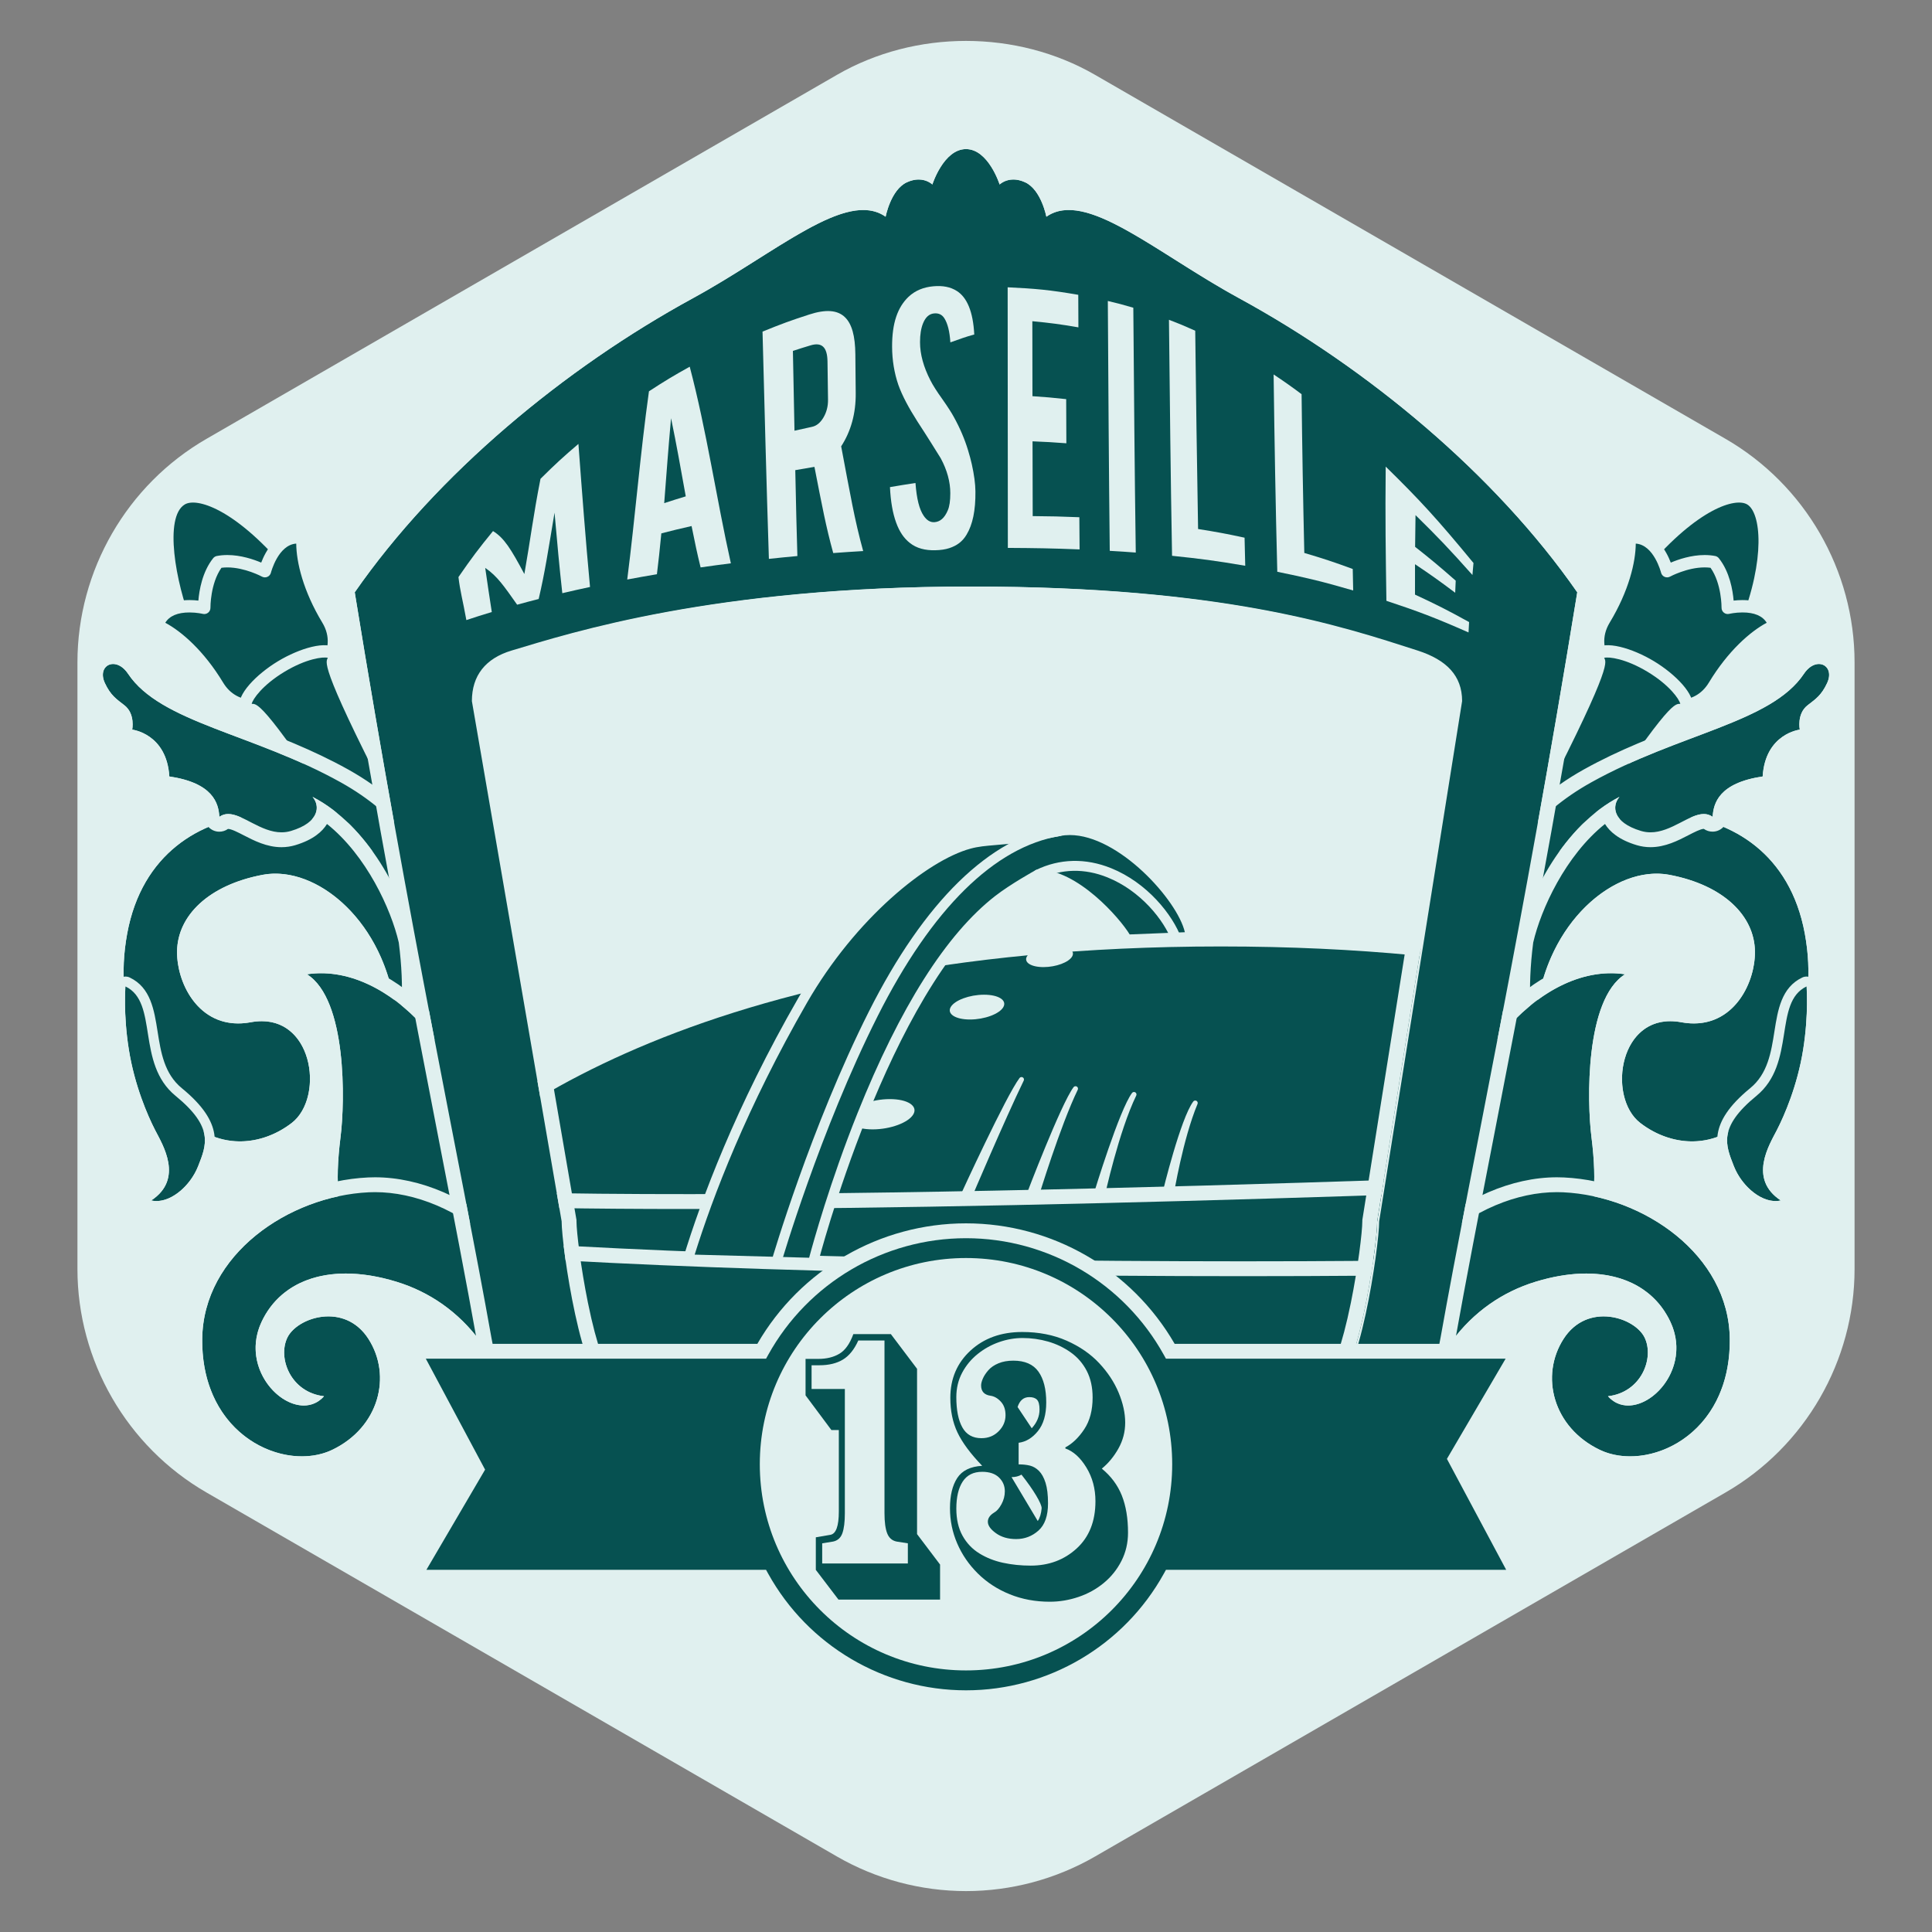 <?xml version="1.0" encoding="utf-8"?>
<!-- Generator: Adobe Illustrator 16.0.0, SVG Export Plug-In . SVG Version: 6.00 Build 0)  -->
<!DOCTYPE svg PUBLIC "-//W3C//DTD SVG 1.1//EN" "http://www.w3.org/Graphics/SVG/1.1/DTD/svg11.dtd">
<svg version="1.1" id="Calque_1" xmlns="http://www.w3.org/2000/svg" xmlns:xlink="http://www.w3.org/1999/xlink" x="0px" y="0px"
	 width="390px" height="390px" viewBox="0 0 390 390" enable-background="new 0 0 390 390" xml:space="preserve">
<rect x="0" y="0" width="390" height="390" fill="#808080" stroke="none"/>
<g>
	<g>
		<g>
			<path fill="#E0F0EF" d="M195.002,381.741c-9.133,0-18.141-2.414-26.05-6.979L41.682,301.281
				c-16.067-9.276-26.049-26.565-26.049-45.117V133.707c0-18.552,9.981-35.841,26.049-45.12l127.271-73.478
				c15.814-9.131,36.278-9.134,52.099,0l127.268,73.478c16.067,9.277,26.049,26.565,26.049,45.12v122.457
				c0,18.555-9.981,35.841-26.049,45.117l-127.268,73.481C213.142,379.327,204.132,381.741,195.002,381.741z"/>
		</g>
		<g>
			<g>
				<g>
					<g>
						<g>
							<g>
								<path fill="#065151" d="M352.459,126.26c2.808-7.062,6.432-22.149,0.892-25.497c-5.541-3.349-16.746,7.157-21.692,12.926"/>
								<path fill="#E0F0EF" d="M352.459,127.51c-0.154,0-0.311-0.028-0.462-0.089c-0.642-0.255-0.955-0.981-0.699-1.623
									c5.19-13.055,4.151-22.306,1.406-23.965c-2.352-1.421-9.889,0.762-20.097,12.669c-0.447,0.523-1.238,0.586-1.763,0.136
									c-0.524-0.45-0.585-1.239-0.136-1.763c0.629-0.733,15.487-17.899,23.288-13.182c6.825,4.125,1.891,21.328-0.377,27.029
									C353.426,127.211,352.956,127.51,352.459,127.51z"/>
							</g>
							<g>
								<path fill="#065151" d="M329.957,139.998c5.249,3.172,12.55,4.267,16.074-1.565c3.995-6.61,8.857-10.704,12.231-12.115
									c-1.696-5.537-9.493-3.614-9.493-3.614s0.096-5.648-2.775-9.242c-4.516-0.872-9.472,1.84-9.472,1.84
									s-1.923-7.797-7.614-6.725c0.319,3.644-1.044,9.853-5.039,16.462C320.345,130.871,324.708,136.825,329.957,139.998z"/>
								<path fill="#E0F0EF" d="M338.41,143.844C338.41,143.844,338.41,143.844,338.41,143.844c-2.905,0-6.137-0.986-9.1-2.776
									c-5.853-3.537-10.386-10.264-6.512-16.675c4.023-6.655,5.135-12.621,4.864-15.707c-0.057-0.64,0.382-1.219,1.014-1.337
									c0.433-0.082,0.864-0.123,1.284-0.123c4.288,0,6.446,4.092,7.31,6.343c1.51-0.64,4.102-1.529,6.837-1.529
									c0.737,0,1.452,0.065,2.124,0.195c0.291,0.056,0.554,0.215,0.739,0.447c2.201,2.754,2.815,6.503,2.985,8.556
									c0.511-0.061,1.123-0.107,1.786-0.107c4.023,0,6.764,1.712,7.716,4.821c0.188,0.614-0.12,1.271-0.713,1.52
									c-2.857,1.194-7.621,4.952-11.645,11.608C345.218,142.196,342.212,143.844,338.41,143.844z M330.201,109.733
									c-0.025,3.753-1.398,9.56-5.263,15.953c-3.431,5.677,1.947,10.995,5.665,13.242c2.541,1.535,5.386,2.416,7.807,2.416
									c2.92,0,5.124-1.197,6.551-3.558c3.863-6.391,8.363-10.306,11.674-12.074c-0.85-1.383-2.489-2.082-4.893-2.082
									c-1.477,0-2.663,0.284-2.676,0.287c-0.375,0.092-0.774,0.003-1.075-0.238c-0.303-0.241-0.478-0.609-0.472-0.995
									c0.001-0.051,0.042-4.865-2.222-8.069c-0.382-0.05-0.78-0.076-1.19-0.076c-3.525,0-6.952,1.841-6.986,1.859
									c-0.338,0.185-0.746,0.203-1.103,0.046c-0.354-0.156-0.617-0.468-0.71-0.844
									C335.295,115.545,333.856,109.969,330.201,109.733z"/>
							</g>
						</g>
						<g>
							<path fill="#065151" d="M296.853,205.934c3.775-6.246,38.966-62.61,42.239-62.6c3.272,0.01,0.4-5.005-5.845-8.78
								c-6.246-3.774-12.021-3.985-10.49-1.092s-30.137,61.387-33.911,67.633"/>
							<path fill="#E0F0EF" d="M296.852,207.184c-0.221,0-0.443-0.058-0.646-0.181c-0.591-0.356-0.78-1.125-0.423-1.716
								c2.124-3.516,11.901-19.195,21.329-33.682c19.212-29.517,20.867-29.537,21.983-29.521c0.032-0.001,0.065-0.001,0.094-0.002
								c-0.213-0.959-2.177-3.791-6.589-6.458c-4.412-2.666-7.834-3.089-8.78-2.831c0.012,0.025,0.025,0.054,0.041,0.084
								c0.485,0.917,1.297,2.451-14.961,33.721c-7.925,15.24-16.979,31.825-18.985,35.144c-0.356,0.591-1.126,0.779-1.716,0.423
								c-0.591-0.357-0.78-1.125-0.423-1.716c5.083-8.411,33.469-61.561,33.782-66.59c-0.738-1.583,0.092-2.551,0.374-2.816
								c2.006-1.896,7.66-0.157,11.961,2.442s8.469,6.796,7.724,9.454c-0.104,0.372-0.572,1.551-2.305,1.64
								c-4.095,2.658-33.817,49.475-41.391,62.002C297.688,206.969,297.274,207.184,296.852,207.184z"/>
						</g>
					</g>
					<g>
						<g>
							<g>
								<path fill="#065151" d="M37.541,126.26c-2.808-7.062-6.432-22.149-0.892-25.497c5.541-3.349,16.746,7.157,21.692,12.926"/>
								<path fill="#E0F0EF" d="M37.542,127.51c-0.497,0-0.968-0.298-1.162-0.788c-2.268-5.701-7.203-22.904-0.377-27.029
									c7.807-4.717,22.659,12.449,23.288,13.182c0.449,0.524,0.389,1.313-0.136,1.763c-0.522,0.449-1.313,0.389-1.762-0.136
									c-10.21-11.908-17.744-14.091-20.098-12.669c-4.217,2.548-1.845,15.788,1.407,23.965c0.255,0.642-0.059,1.368-0.7,1.623
									C37.852,127.481,37.695,127.51,37.542,127.51z"/>
							</g>
							<g>
								<path fill="#065151" d="M60.043,139.998c-5.249,3.172-12.55,4.267-16.074-1.565c-3.994-6.61-8.857-10.704-12.231-12.115
									c1.696-5.537,9.493-3.614,9.493-3.614s-0.096-5.648,2.775-9.242c4.517-0.872,9.472,1.84,9.472,1.84s1.923-7.797,7.614-6.725
									c-0.319,3.644,1.044,9.853,5.039,16.462C69.655,130.871,65.292,136.825,60.043,139.998z"/>
								<path fill="#E0F0EF" d="M51.591,143.844c-3.803,0-6.808-1.647-8.691-4.765c-4.022-6.656-8.787-10.413-11.645-11.608
									c-0.593-0.248-0.901-0.905-0.713-1.52c0.952-3.109,3.692-4.821,7.716-4.821c0.663,0,1.275,0.047,1.786,0.107
									c0.17-2.053,0.784-5.802,2.985-8.556c0.186-0.232,0.448-0.391,0.74-0.447c0.671-0.13,1.386-0.195,2.124-0.195
									c2.734,0,5.326,0.89,6.836,1.529c0.863-2.251,3.021-6.343,7.311-6.343c0.419,0,0.851,0.042,1.283,0.123
									c0.632,0.119,1.07,0.698,1.014,1.337c-0.271,3.085,0.841,9.05,4.863,15.707c3.875,6.412-0.658,13.138-6.511,16.675
									C57.728,142.857,54.495,143.844,51.591,143.844z M33.365,125.712c3.311,1.768,7.812,5.683,11.674,12.074
									c1.427,2.361,3.631,3.558,6.552,3.558c2.42,0,5.265-0.881,7.806-2.416c3.719-2.247,9.096-7.565,5.664-13.243
									c-3.863-6.393-5.237-12.2-5.262-15.952c-3.654,0.237-5.094,5.812-5.108,5.87c-0.094,0.375-0.356,0.687-0.711,0.842
									c-0.354,0.155-0.761,0.139-1.101-0.046c-0.034-0.019-3.46-1.859-6.985-1.859c-0.411,0-0.81,0.025-1.191,0.076
									c-2.265,3.204-2.223,8.018-2.222,8.068c0.006,0.387-0.169,0.756-0.472,0.998c-0.304,0.241-0.702,0.329-1.077,0.236
									c-0.01-0.002-1.197-0.287-2.674-0.287C35.854,123.63,34.214,124.329,33.365,125.712z"/>
							</g>
						</g>
						<g>
							<path fill="#065151" d="M93.147,205.934c-3.774-6.246-38.966-62.61-42.238-62.6c-3.273,0.01-0.401-5.005,5.844-8.78
								c6.246-3.774,12.021-3.985,10.49-1.092s30.137,61.387,33.911,67.633"/>
							<path fill="#E0F0EF" d="M93.148,207.184c-0.423,0-0.836-0.215-1.071-0.604c-7.569-12.525-37.286-59.339-41.39-62.002
								c-1.732-0.089-2.2-1.268-2.305-1.64c-0.745-2.658,3.423-6.855,7.724-9.454c4.301-2.599,9.954-4.339,11.962-2.442
								c0.281,0.266,1.111,1.233,0.374,2.816c0.313,5.029,28.698,58.179,33.781,66.59c0.357,0.591,0.168,1.358-0.423,1.716
								c-0.591,0.356-1.359,0.168-1.717-0.423c-2.005-3.318-11.06-19.903-18.984-35.144c-16.258-31.27-15.446-32.804-14.961-33.721
								c0.017-0.03,0.03-0.059,0.042-0.084c-0.949-0.257-4.369,0.164-8.781,2.831s-6.376,5.499-6.589,6.458
								c0.028,0.001,0.07,0.002,0.095,0.002c1.083-0.021,2.761-0.01,21.982,29.521c9.442,14.507,19.21,30.175,21.329,33.682
								c0.357,0.591,0.168,1.359-0.423,1.716C93.592,207.126,93.368,207.184,93.148,207.184z"/>
						</g>
					</g>
				</g>
				<g>
					<g>
						<path fill="#065151" d="M51.735,164.548c11.199-1.001,18.186,2.844,23.032,7.056l7.666,4.483l8.519,29.182l-6.021,35.406
							c0,0-3.205-19.107-5.035-36.056c-1.998-18.504-15.977-30.088-26.885-28.024c-10.908,2.064-17.196,8.257-17.269,15.486
							c-0.066,6.712,4.769,16.144,14.87,14.273c12.551-2.324,15.074,15.08,8.29,20.322c-6.784,5.243-16.52,5.492-22.946-2.727
							s-13.267-19.227-10.286-35.472C28.65,172.233,40.464,165.556,51.735,164.548z"/>
						<path fill="#E0F0EF" d="M55.241,164.388c9.188,0,15.207,3.462,19.526,7.216l7.666,4.483l8.519,29.182l-6.021,35.406
							c0,0-3.205-19.107-5.035-36.056c-1.844-17.077-13.893-28.26-24.313-28.261c-0.871,0-1.729,0.078-2.571,0.237
							c-10.908,2.064-17.196,8.257-17.269,15.486c-0.061,6.125,3.961,14.514,12.339,14.514c0.804,0,1.646-0.076,2.531-0.24
							c0.777-0.145,1.519-0.213,2.219-0.213c10.611,0,12.435,15.617,6.071,20.535c-3.076,2.377-6.759,3.729-10.465,3.729
							c-4.468,0-8.969-1.963-12.481-6.455c-6.427-8.219-13.267-19.227-10.286-35.472c2.979-16.246,14.793-22.923,26.064-23.93
							C52.952,164.439,54.121,164.388,55.241,164.388 M55.242,162.388L55.242,162.388c-1.196,0-2.437,0.057-3.686,0.168
							c-14.746,1.318-25.159,10.874-27.853,25.562c-3.065,16.708,3.678,28.112,10.677,37.063c3.643,4.658,8.635,7.224,14.058,7.224
							c4.078,0,8.229-1.473,11.688-4.146c4.057-3.135,5.592-9.962,3.572-15.88c-1.762-5.158-5.823-8.238-10.866-8.238
							c-0.833,0-1.702,0.083-2.583,0.246c-0.743,0.138-1.472,0.207-2.167,0.207c-2.544,0-4.744-0.92-6.54-2.733
							c-2.343-2.366-3.834-6.197-3.799-9.761c0.065-6.539,6.059-11.727,15.641-13.54c0.709-0.134,1.448-0.202,2.197-0.202
							c11.646,0.001,20.946,13.69,22.327,26.476c1.815,16.812,5.02,35.979,5.052,36.171c0.161,0.963,0.994,1.668,1.97,1.67
							c0.001,0,0.002,0,0.002,0c0.976,0,1.809-0.704,1.972-1.665l6.021-35.406c0.051-0.298,0.033-0.604-0.052-0.896l-8.519-29.182
							c-0.144-0.491-0.469-0.908-0.91-1.166l-7.508-4.39C70.003,164.869,63.232,162.388,55.242,162.388L55.242,162.388z"/>
					</g>
					<g>
						<path fill="#065151" d="M338.266,164.548c-11.199-1.001-18.187,2.844-23.033,7.056l-7.666,4.483l-8.519,29.182l6.021,35.406
							c0,0,3.205-19.107,5.035-36.056c1.998-18.504,15.977-30.088,26.885-28.024c10.908,2.064,17.196,8.257,17.269,15.486
							c0.066,6.712-4.769,16.144-14.869,14.273c-12.552-2.324-15.075,15.08-8.291,20.322c6.785,5.243,16.52,5.492,22.946-2.727
							s13.267-19.227,10.286-35.472C361.35,172.233,349.536,165.556,338.266,164.548z"/>
						<path fill="#E0F0EF" d="M334.759,164.388c1.12,0,2.289,0.052,3.507,0.161c11.271,1.007,23.084,7.685,26.063,23.93
							c2.98,16.245-3.859,27.253-10.286,35.472c-3.513,4.492-8.014,6.455-12.481,6.455c-3.706,0-7.389-1.352-10.465-3.729
							c-6.363-4.918-4.539-20.536,6.071-20.535c0.701,0,1.441,0.068,2.22,0.213c0.884,0.164,1.727,0.24,2.53,0.24
							c8.379,0,12.399-8.389,12.339-14.514c-0.072-7.229-6.36-13.422-17.269-15.486c-0.842-0.159-1.699-0.237-2.571-0.237
							c-10.421,0-22.47,11.184-24.313,28.261c-1.83,16.948-5.035,36.056-5.035,36.056l-6.021-35.406l8.519-29.182l7.666-4.483
							C319.552,167.85,325.571,164.388,334.759,164.388 M334.759,162.388c-7.99,0-14.762,2.481-20.694,7.583l-7.508,4.39
							c-0.441,0.258-0.767,0.675-0.91,1.166l-8.519,29.182c-0.085,0.291-0.103,0.598-0.052,0.896l6.021,35.406
							c0.163,0.961,0.996,1.665,1.972,1.665h0.001c0.977-0.002,1.81-0.707,1.971-1.67c0.032-0.191,3.236-19.359,5.052-36.171
							c1.381-12.786,10.681-26.476,22.325-26.476c0.75,0,1.49,0.068,2.199,0.202c9.583,1.813,15.576,7.001,15.641,13.541
							c0.035,3.563-1.456,7.394-3.799,9.76c-1.796,1.813-3.996,2.733-6.54,2.733c-0.695,0-1.424-0.069-2.167-0.207
							c-0.88-0.163-1.749-0.246-2.583-0.246h-0.001c-5.042,0-9.104,3.079-10.864,8.236c-2.021,5.919-0.485,12.746,3.571,15.882
							c3.459,2.673,7.609,4.146,11.688,4.146c5.423,0,10.415-2.565,14.058-7.223c7-8.952,13.742-20.356,10.677-37.065
							c-2.693-14.688-13.106-24.243-27.853-25.562C337.193,162.444,335.954,162.388,334.759,162.388L334.759,162.388z"/>
					</g>
					<g>
						<path fill="#065151" d="M25.333,199.132c6.727,3.213,2.069,15.504,10.104,22.078c7.809,6.391,6.226,9.936,4.571,14.17
							c-1.654,4.232-5.956,7.785-9.482,6.948c6.63-4.365,2.302-11.256,0.796-14.185c-1.505-2.929-4.152-8.985-5.313-16.272
							S25.333,199.132,25.333,199.132z"/>
						<path fill="#E0F0EF" d="M25.333,199.132c6.727,3.213,2.069,15.504,10.104,22.078c7.809,6.391,6.226,9.936,4.571,14.17
							c-1.489,3.812-5.126,7.071-8.41,7.071c-0.362,0-0.721-0.04-1.072-0.123c6.63-4.365,2.302-11.256,0.796-14.185
							c-1.505-2.929-4.152-8.985-5.313-16.272S25.333,199.132,25.333,199.132 M25.334,197.132c-0.343,0-0.685,0.088-0.991,0.263
							c-0.569,0.324-0.943,0.907-1.001,1.56c-0.021,0.233-0.494,5.785,0.692,13.231c1.281,8.049,4.279,14.48,5.509,16.872
							c0.108,0.211,0.23,0.441,0.362,0.689c2.641,4.972,3.408,8.351-0.479,10.91c-0.667,0.439-1.009,1.232-0.87,2.019
							s0.731,1.414,1.508,1.599c0.495,0.117,1.012,0.177,1.534,0.177c3.998,0,8.415-3.587,10.273-8.345l0.091-0.232
							c1.655-4.227,3.531-9.018-5.259-16.211c-3.545-2.902-4.23-7.244-4.893-11.442c-0.689-4.366-1.401-8.881-5.615-10.894
							C25.923,197.196,25.628,197.132,25.334,197.132L25.334,197.132z"/>
					</g>
					<g>
						<path fill="#065151" d="M364.667,199.132c-6.727,3.213-2.069,15.504-10.104,22.078c-7.808,6.391-6.226,9.936-4.571,14.17
							c1.654,4.232,5.956,7.785,9.482,6.948c-6.629-4.365-2.302-11.256-0.796-14.185s4.152-8.985,5.313-16.272
							S364.667,199.132,364.667,199.132z"/>
						<path fill="#E0F0EF" d="M364.667,199.132c0,0,0.484,5.452-0.676,12.739s-3.807,13.344-5.313,16.272s-5.833,9.819,0.796,14.185
							c-0.351,0.083-0.709,0.123-1.072,0.123c-3.284,0-6.921-3.26-8.41-7.071c-1.654-4.234-3.236-7.779,4.571-14.17
							C362.598,214.636,357.94,202.345,364.667,199.132 M364.667,197.132c-0.295,0-0.589,0.064-0.862,0.195
							c-4.214,2.013-4.926,6.527-5.615,10.894c-0.662,4.198-1.348,8.54-4.893,11.442c-8.79,7.193-6.914,11.984-5.259,16.211
							l0.091,0.232c1.859,4.758,6.275,8.345,10.273,8.345c0.522,0,1.039-0.06,1.534-0.177c0.776-0.185,1.369-0.813,1.508-1.599
							s-0.203-1.579-0.87-2.019c-3.888-2.56-3.119-5.938-0.479-10.91c0.132-0.248,0.254-0.479,0.363-0.689
							c1.229-2.392,4.227-8.823,5.509-16.872c1.186-7.446,0.713-12.998,0.692-13.231c-0.059-0.652-0.433-1.235-1.002-1.56
							C365.351,197.22,365.009,197.132,364.667,197.132L364.667,197.132z"/>
					</g>
				</g>
				<g>
					<g>
						<path fill="#065151" d="M364.144,136.016c-6.59,9.886-25.208,12.031-42.966,21.933
							c-22.943,12.794-25.245,36.031-23.311,49.624c1.935,13.592,10.619,38.145,29.118,46.746c8.269,1.543,6.292-3.672,6.292-3.672
							c-4.745-3.406-12.854-10.445-18.86-20.902c-6.007-10.458-10.33-21.179-7.873-40.011c2.049-9.046,9.166-23.112,20.364-28.873
							c-1.533,1.766-1.51,5.122,4.352,6.876s10.838-5.438,14.463-2.846c0.147-2.73,1.261-6.847,10.095-8.148
							c0.537-8.666,7.495-9.453,7.495-9.453s-0.649-3.185,1.566-4.913c1.627-1.27,2.78-1.987,3.945-4.479
							C370.514,134.286,366.606,132.322,364.144,136.016z"/>
						<path fill="#E0F0EF" d="M367.165,134.036c1.591,0,2.712,1.611,1.659,3.862c-1.165,2.492-2.318,3.209-3.945,4.479
							c-2.216,1.729-1.566,4.913-1.566,4.913s-6.958,0.787-7.495,9.453c-8.834,1.302-9.947,5.418-10.095,8.148
							c-0.564-0.403-1.161-0.57-1.789-0.57c-2.959,0-6.605,3.695-10.756,3.695c-0.628,0-1.268-0.085-1.918-0.279
							c-5.861-1.755-5.885-5.111-4.352-6.876c-11.198,5.761-18.315,19.827-20.364,28.873c-2.457,18.832,1.866,29.553,7.873,40.011
							c6.007,10.457,14.115,17.496,18.86,20.902c0,0,1.501,3.957-3.58,3.957c-0.751,0-1.646-0.087-2.712-0.285
							c-18.499-8.602-27.184-33.154-29.118-46.746c-1.935-13.593,0.367-36.83,23.311-49.624
							c17.758-9.902,36.376-12.047,42.966-21.933C365.071,134.625,366.204,134.036,367.165,134.036 M367.165,131.036
							c-2.102,0-4.112,1.208-5.518,3.315c-3.438,5.159-11.475,8.188-20.778,11.695c-6.52,2.458-13.908,5.243-21.152,9.282
							c-27.78,15.491-26.021,44.228-24.819,52.666c1.203,8.458,4.443,18.263,8.667,26.229c5.761,10.865,13.422,18.755,22.155,22.815
							c0.229,0.106,0.468,0.183,0.715,0.229c1.196,0.223,2.294,0.336,3.263,0.336c3.369,0,5.032-1.386,5.835-2.549
							c1.251-1.812,1.078-4.08,0.55-5.473c-0.209-0.552-0.576-1.029-1.056-1.373c-3.348-2.403-11.805-9.16-18.008-19.959
							c-5.131-8.933-9.936-19.225-7.519-37.988c1.554-6.711,6.507-17.556,14.489-23.933c0.942,1.542,2.799,3.2,6.41,4.281
							c0.898,0.27,1.833,0.406,2.778,0.406c2.979,0,5.571-1.339,7.654-2.416c1.104-0.57,2.477-1.28,3.102-1.28
							c0.521,0.372,1.143,0.563,1.767,0.563c0.444,0,0.89-0.097,1.3-0.294c0.987-0.475,1.659-1.443,1.719-2.537
							c0.074-1.385,0.23-4.266,7.536-5.343c1.402-0.207,2.469-1.367,2.557-2.782c0.354-5.717,4.129-6.554,4.883-6.663
							c0.854-0.07,1.57-0.496,2.086-1.182c0.515-0.687,0.643-1.553,0.472-2.394v0c0.001,0-0.205-1.421,0.472-1.949l0.44-0.34
							c1.482-1.14,3.016-2.318,4.378-5.233c0.965-2.064,0.92-4.189-0.123-5.829C370.501,131.897,368.911,131.036,367.165,131.036
							L367.165,131.036z"/>
					</g>
					<g>
						<path fill="#065151" d="M68.822,157.949c-17.757-9.902-36.376-12.047-42.966-21.933c-2.463-3.694-6.37-1.73-4.681,1.882
							c1.165,2.492,2.318,3.209,3.945,4.479c2.216,1.729,1.566,4.913,1.566,4.913s6.958,0.787,7.495,9.453
							c8.834,1.302,9.947,5.418,10.095,8.148c3.625-2.592,8.602,4.601,14.463,2.846s5.885-5.111,4.352-6.876
							c11.198,5.761,18.315,19.827,20.364,28.873c2.457,18.832-1.866,29.553-7.873,40.011c-6.006,10.457-14.115,17.496-18.86,20.902
							c0,0-1.977,5.215,6.292,3.672c18.5-8.602,27.184-33.154,29.118-46.746C94.067,193.98,91.766,170.743,68.822,157.949z"/>
						<path fill="#E0F0EF" d="M22.835,134.036c0.961,0,2.094,0.588,3.021,1.98c6.59,9.886,25.209,12.031,42.966,21.933
							c22.943,12.794,25.245,36.031,23.311,49.624c-1.935,13.592-10.618,38.145-29.118,46.746c-1.065,0.198-1.961,0.285-2.712,0.285
							c-5.079,0-3.58-3.957-3.58-3.957c4.745-3.406,12.854-10.445,18.86-20.902c6.007-10.458,10.33-21.179,7.873-40.011
							c-2.049-9.046-9.166-23.112-20.364-28.873c1.533,1.766,1.51,5.122-4.352,6.876c-0.65,0.195-1.29,0.279-1.918,0.279
							c-4.15,0-7.797-3.695-10.756-3.695c-0.628,0-1.225,0.167-1.789,0.57c-0.147-2.73-1.261-6.847-10.095-8.148
							c-0.537-8.666-7.495-9.453-7.495-9.453s0.649-3.185-1.566-4.913c-1.627-1.27-2.78-1.987-3.945-4.479
							C20.123,135.647,21.244,134.036,22.835,134.036 M22.835,131.036c-1.746,0-3.336,0.861-4.254,2.304
							c-1.043,1.64-1.088,3.765-0.123,5.829c1.363,2.915,2.896,4.094,4.378,5.233l0.44,0.34c0.683,0.532,0.467,1.974,0.465,1.988
							c-0.172,0.84-0.018,1.69,0.498,2.376c0.515,0.686,1.256,1.095,2.111,1.165c0.709,0.104,4.483,0.94,4.838,6.658
							c0.088,1.415,1.154,2.576,2.557,2.782c7.306,1.077,7.462,3.958,7.536,5.343c0.06,1.094,0.71,2.068,1.696,2.542
							c0.413,0.198,0.857,0.296,1.3,0.296c0.615,0,1.227-0.189,1.745-0.56c0.005,0,0.01,0,0.015,0c0.674,0,2.035,0.703,3.131,1.27
							c2.083,1.076,4.675,2.416,7.654,2.416c0.945,0,1.88-0.136,2.778-0.406c3.612-1.081,5.468-2.739,6.41-4.281
							c7.982,6.377,12.936,17.222,14.489,23.934c2.417,18.763-2.388,29.055-7.518,37.987c-6.203,10.799-14.661,17.556-18.009,19.959
							c-0.479,0.344-0.847,0.822-1.057,1.374c-0.527,1.392-0.699,3.661,0.552,5.473c0.803,1.162,2.466,2.548,5.834,2.548
							c0.969,0,2.066-0.113,3.263-0.336c0.246-0.047,0.486-0.123,0.714-0.229c8.734-4.061,16.396-11.95,22.157-22.815
							c4.223-7.966,7.463-17.771,8.666-26.229c1.201-8.438,2.961-37.175-24.819-52.666c-7.244-4.039-14.633-6.825-21.152-9.282
							c-9.304-3.507-17.34-6.537-20.778-11.695C26.947,132.245,24.937,131.036,22.835,131.036L22.835,131.036z"/>
					</g>
				</g>
				<g>
					<g>
						<path fill="#065151" d="M310.494,257.136c7.12-6.34,13.275-7.648,10.756-27.672c-0.889-7.063-1.31-27.706,6.784-32.793
							c-17.897-2.7-36.397,20.869-35.383,41.288s8.233,20.979,8.233,20.979L310.494,257.136z"/>
						<path fill="#E0F0EF" d="M325.188,196.458c0.947,0,1.899,0.07,2.847,0.213c-8.094,5.087-7.673,25.729-6.784,32.793
							c2.52,20.023-3.636,21.332-10.756,27.672l-9.609,1.802c0,0-7.219-0.56-8.233-20.979
							C291.69,218.62,308.23,196.458,325.188,196.458 M325.188,193.458c-7.589,0-15.448,3.868-22.132,10.892
							c-8.839,9.289-13.974,22.224-13.4,33.758c1.091,21.945,9.354,23.692,10.998,23.82c0.077,0.006,0.154,0.009,0.231,0.009
							c0.186,0,0.371-0.018,0.554-0.052l9.608-1.801c0.536-0.102,1.034-0.346,1.442-0.709c0.955-0.851,1.913-1.622,2.839-2.368
							c6.047-4.87,11.27-9.077,8.898-27.918c-1.076-8.558-0.597-26.107,5.403-29.879c1.063-0.668,1.597-1.925,1.341-3.153
							c-0.257-1.227-1.249-2.166-2.489-2.353C327.399,193.541,326.292,193.458,325.188,193.458L325.188,193.458z"/>
					</g>
					<g>
						<path fill="#065151" d="M79.506,257.136c-7.12-6.34-13.275-7.648-10.756-27.672c0.889-7.063,1.31-27.706-6.783-32.793
							c17.896-2.7,36.396,20.869,35.382,41.288s-8.233,20.979-8.233,20.979L79.506,257.136z"/>
						<path fill="#E0F0EF" d="M64.813,196.458c16.957-0.002,33.497,22.162,32.536,41.501c-1.015,20.419-8.233,20.979-8.233,20.979
							l-9.609-1.802c-7.12-6.34-13.275-7.648-10.756-27.672c0.889-7.063,1.31-27.706-6.783-32.793
							C62.913,196.528,63.865,196.459,64.813,196.458 M64.815,193.458h-0.003c-1.105,0-2.213,0.083-3.294,0.246
							c-1.24,0.187-2.232,1.126-2.489,2.353c-0.256,1.229,0.278,2.485,1.341,3.153c6,3.771,6.479,21.321,5.403,29.879
							c-2.371,18.841,2.852,23.048,8.898,27.918c0.926,0.746,1.884,1.518,2.839,2.368c0.408,0.363,0.906,0.607,1.442,0.709
							l9.609,1.801c0.182,0.034,0.367,0.052,0.553,0.052c0.077,0,0.154-0.003,0.231-0.009c1.646-0.128,9.907-1.875,10.998-23.82
							c0.573-11.535-4.562-24.471-13.4-33.76C80.262,197.326,72.402,193.458,64.815,193.458L64.815,193.458z"/>
					</g>
				</g>
				<g>
					<g>
						<path fill="#065151" d="M315.554,240.681c-16.145-0.766-37.081,13.32-43.456,43.831l12.373,11.431
							c1.818-21.288,12.399-33.192,25.485-37.2c13.087-4.008,23.206-0.56,27.255,8.124c5.015,10.755-7.109,21.219-12.618,14.984
							c6.737-0.781,9.38-7.691,7.41-11.816c-1.969-4.125-11.545-7.248-16.359,0.213s-2.173,17.889,7.298,22.425
							c9.471,4.537,26.424-2.652,26.237-22.364C349.018,253.242,331.698,241.446,315.554,240.681z"/>
						<path fill="#E0F0EF" d="M314.297,240.651c0.421,0,0.842,0.01,1.257,0.029c16.145,0.766,33.464,12.562,33.625,29.627
							c0.15,15.925-10.883,23.676-20.122,23.676c-2.198,0-4.296-0.439-6.115-1.312c-9.471-4.536-12.112-14.964-7.298-22.425
							c2.12-3.283,5.161-4.518,8.07-4.518c3.7,0,7.187,1.996,8.289,4.305c1.97,4.125-0.673,11.035-7.41,11.816
							c1.146,1.297,2.576,1.871,4.08,1.871c5.729,0,12.51-8.337,8.538-16.855c-2.913-6.248-8.968-9.785-17.012-9.785
							c-3.135,0-6.573,0.537-10.243,1.661c-13.086,4.008-23.667,15.912-25.485,37.2l-12.373-11.431
							C278.309,254.785,298.34,240.651,314.297,240.651 M314.297,237.651c-9.129,0-18.897,4.224-26.8,11.588
							c-9.013,8.4-15.354,20.385-18.336,34.659c-0.216,1.032,0.127,2.102,0.901,2.817l12.372,11.43
							c0.564,0.521,1.295,0.797,2.036,0.797c0.365,0,0.732-0.066,1.084-0.203c1.068-0.414,1.808-1.4,1.905-2.542
							c1.551-18.162,9.853-30.445,23.375-34.587c3.315-1.015,6.466-1.529,9.364-1.529c6.796,0,11.872,2.859,14.293,8.053
							c0.18,0.385,0.328,0.764,0.449,1.135c-0.071-0.178-0.148-0.354-0.231-0.527c-1.663-3.482-6.287-6.011-10.996-6.012
							c-4.378,0-8.14,2.092-10.591,5.892c-2.761,4.278-3.545,9.558-2.152,14.485c1.51,5.339,5.301,9.697,10.675,12.271
							c2.192,1.05,4.755,1.605,7.411,1.605c5.733,0,11.463-2.465,15.72-6.761c3.43-3.463,7.499-9.733,7.402-19.943
							c-0.083-8.791-4.318-17.04-11.926-23.226c-6.811-5.537-15.762-8.952-24.558-9.369
							C315.234,237.662,314.766,237.651,314.297,237.651L314.297,237.651z"/>
					</g>
					<g>
						<path fill="#065151" d="M74.446,240.681c-16.145,0.766-33.464,12.562-33.625,29.627
							c-0.186,19.712,16.767,26.901,26.237,22.364c9.471-4.536,12.112-14.964,7.298-22.425s-14.391-4.338-16.359-0.213
							c-1.97,4.125,0.673,11.035,7.41,11.816c-5.509,6.234-17.633-4.229-12.618-14.984c4.049-8.684,14.168-12.132,27.255-8.124
							c13.086,4.008,23.667,15.912,25.485,37.2l12.373-11.431C111.527,254.001,90.591,239.915,74.446,240.681z"/>
						<path fill="#E0F0EF" d="M75.703,240.651c15.957,0,35.988,14.136,42.199,43.86l-12.373,11.431
							c-1.818-21.288-12.399-33.192-25.485-37.2c-3.671-1.124-7.107-1.661-10.243-1.661c-8.042,0-14.099,3.537-17.012,9.785
							c-3.972,8.52,2.81,16.855,8.538,16.855c1.504,0,2.935-0.574,4.08-1.871c-6.737-0.781-9.38-7.691-7.41-11.816
							c1.103-2.309,4.589-4.305,8.289-4.305c2.909,0.001,5.951,1.234,8.07,4.518c4.814,7.461,2.173,17.889-7.298,22.425
							c-1.82,0.872-3.917,1.312-6.115,1.312c-9.239,0-20.272-7.752-20.122-23.676c0.161-17.065,17.48-28.861,33.625-29.627
							C74.862,240.661,75.281,240.651,75.703,240.651 M75.703,237.651c-0.47,0-0.936,0.011-1.398,0.033
							c-8.796,0.417-17.747,3.832-24.558,9.369c-7.607,6.186-11.843,14.435-11.926,23.226c-0.097,10.209,3.973,16.479,7.403,19.942
							c4.256,4.297,9.985,6.762,15.719,6.762c2.656,0,5.22-0.556,7.411-1.605c5.374-2.574,9.165-6.933,10.675-12.271
							c1.393-4.928,0.608-10.207-2.152-14.485c-2.451-3.799-6.212-5.891-10.591-5.892c-4.708,0-9.333,2.528-10.996,6.012
							c-0.083,0.174-0.16,0.35-0.231,0.527c0.121-0.371,0.27-0.75,0.449-1.135c2.421-5.193,7.497-8.053,14.293-8.053
							c2.898,0,6.049,0.515,9.364,1.529c13.522,4.142,21.824,16.425,23.375,34.587c0.098,1.142,0.837,2.128,1.905,2.542
							c0.352,0.137,0.719,0.203,1.084,0.203c0.741,0,1.472-0.275,2.036-0.797l12.372-11.43c0.774-0.716,1.117-1.785,0.901-2.817
							c-2.982-14.273-9.322-26.259-18.336-34.658C94.6,241.875,84.832,237.651,75.703,237.651L75.703,237.651z"/>
					</g>
				</g>
			</g>
			<g>
				<path fill="#065151" d="M318.39,119.563c-16.618-23.905-42.371-45.242-68.272-59.37c-16.962-9.251-30.954-22.014-38.896-16.447
					c0,0-1.027-5.427-4.26-6.936c-3.233-1.508-5.173,0.432-5.173,0.432s-2.263-7.146-6.789-7.146s-6.789,7.146-6.789,7.146
					s-1.939-1.94-5.173-0.432c-3.232,1.509-4.26,6.936-4.26,6.936c-7.941-5.566-21.934,7.196-38.896,16.447
					c-25.901,14.128-51.654,35.464-68.272,59.37c11.207,68.969,21.122,114.229,27.588,150.438s22.402,45.574,40.519,46.123
					c14.226,0.431,20.691-11.208,20.691-11.208s17.673-4.311,22.415,5.173c2.005-2.329,3.689-4.635,5.172-7.327
					c0,7.126-0.323,12.5,7.005,12.5l0,0c7.328,0,7.005-5.374,7.005-12.5c1.482,2.692,3.167,4.998,5.172,7.327
					c4.742-9.483,22.415-5.173,22.415-5.173s6.466,11.639,20.691,11.208c18.116-0.549,34.053-9.914,40.519-46.123
					S307.183,188.532,318.39,119.563z"/>
				<path fill="#E0F0EF" d="M195,30.096c4.526,0,6.789,7.146,6.789,7.146s1.006-1.006,2.775-1.006c0.688,0,1.492,0.152,2.397,0.574
					c3.232,1.509,4.26,6.936,4.26,6.936c1.342-0.94,2.854-1.357,4.525-1.357c8.226,0,20.273,10.115,34.37,17.804
					c25.901,14.128,51.654,35.464,68.272,59.37c-11.207,68.969-21.122,114.229-27.588,150.438s-22.402,45.574-40.519,46.123
					c-0.259,0.008-0.515,0.012-0.769,0.012c-13.689,0-19.923-11.22-19.923-11.22s-4.007-0.977-8.718-0.977
					c-5.182,0-11.213,1.183-13.697,6.149c-2.005-2.329-3.689-4.635-5.172-7.327c0,7.126,0.323,12.5-7.005,12.5
					s-7.005-5.374-7.005-12.5c-1.482,2.692-3.167,4.998-5.172,7.327c-2.484-4.968-8.516-6.149-13.697-6.149
					c-4.71,0-8.718,0.977-8.718,0.977s-6.231,11.22-19.923,11.22c-0.253,0-0.511-0.004-0.769-0.012
					c-18.116-0.549-34.053-9.914-40.519-46.123s-16.381-81.47-27.588-150.438c16.618-23.905,42.371-45.242,68.272-59.37
					c14.099-7.69,26.145-17.805,34.37-17.804c1.671,0,3.185,0.417,4.525,1.357c0,0,1.027-5.427,4.26-6.936
					c0.905-0.422,1.709-0.574,2.397-0.574c1.77,0,2.775,1.006,2.775,1.006S190.474,30.096,195,30.096 M195,27.096
					c-4.256,0-6.935,3.519-8.367,6.234c-0.373-0.06-0.772-0.094-1.197-0.094c-1.215,0-2.448,0.288-3.666,0.856
					c-2.456,1.146-3.961,3.543-4.843,5.598c-0.851-0.2-1.743-0.301-2.674-0.301c-6.414,0-14.059,4.827-22.911,10.416
					c-4.123,2.604-8.388,5.296-12.896,7.754c-28.035,15.292-53.294,37.267-69.299,60.291l-0.692,0.997l0.194,1.197
					c7.431,45.728,14.377,81.472,19.958,110.193c2.929,15.072,5.458,28.089,7.638,40.292c5.791,32.432,19.576,47.873,43.381,48.595
					c0.289,0.008,0.577,0.013,0.859,0.013c12.604,0,19.557-8.327,21.769-11.538c1.424-0.264,4.024-0.658,6.872-0.658
					c4,0,9.157,0.779,11.014,4.491l2.016,4.032l2.941-3.416c0.155-0.181,0.307-0.359,0.457-0.538
					c0.404,1.626,1.097,3.06,2.281,4.247c1.684,1.687,4.027,2.506,7.165,2.506s5.481-0.819,7.165-2.506
					c1.185-1.188,1.877-2.621,2.281-4.247c0.149,0.179,0.303,0.357,0.457,0.538l2.941,3.416l2.016-4.032
					c1.856-3.712,7.014-4.491,11.014-4.491c2.848,0,5.448,0.394,6.872,0.658c2.213,3.211,9.167,11.538,21.769,11.538
					c0.283,0,0.569-0.005,0.859-0.013c23.806-0.722,37.59-16.163,43.382-48.595c2.179-12.203,4.708-25.22,7.637-40.292
					c5.581-28.721,12.527-64.465,19.958-110.193l0.195-1.197l-0.693-0.997c-16.005-23.023-41.264-44.999-69.299-60.291
					c-4.507-2.458-8.771-5.15-12.895-7.754c-8.853-5.589-16.498-10.416-22.912-10.416c-0.931,0-1.823,0.101-2.673,0.301
					c-0.883-2.055-2.388-4.452-4.844-5.598c-1.217-0.568-2.45-0.856-3.666-0.856c-0.425,0-0.824,0.034-1.197,0.094
					C201.935,30.615,199.256,27.096,195,27.096L195,27.096z"/>
			</g>
			<g>
				<path fill="#E0F0EF" d="M269.094,280.169c0,0-36.652-2.819-73.657-2.819c-37.006,0-72.345,2.819-72.345,2.819
					c-5.144,0-9.313-28.495-9.313-33.639L95.663,141.525c0-5.144,2.734-8.626,8.028-10.21c12.015-3.594,40.861-12.914,92.509-12.914
					c50.892,0,74.597,7.97,89.954,12.914c5.825,1.875,8.994,5.066,8.994,10.21L278.407,246.53
					C278.407,251.674,274.237,280.169,269.094,280.169z"/>
				<g>
					<g>
						<path fill="#E0F0EF" d="M99.276,123.546c-2.085,0.63-3.113,0.956-5.135,1.628c-0.713-3.986-1.262-5.802-1.594-8.686
							c2.681-3.891,4.081-5.746,6.976-9.282c2.263,1.396,3.625,3.618,6.328,8.671c1.217-6.917,1.795-11.808,3.256-19.22
							c2.997-2.975,4.533-4.383,7.657-7.048c0.716,9.632,1.441,19.264,2.341,28.881c-2.254,0.482-3.375,0.733-5.594,1.255
							c-0.624-5.642-0.984-9.64-1.569-16.257c-1.333,7.943-1.921,11.953-3.203,17.427c-1.754,0.448-2.624,0.679-4.346,1.153
							c-2.653-3.751-4.008-5.771-6.444-7.43C98.431,118.082,98.75,120.081,99.276,123.546z"/>
						<path fill="#E0F0EF" d="M133.5,107.668c-0.36,3.657-0.537,5.366-0.893,8.247c-2.407,0.407-3.607,0.621-5.993,1.069
							c1.612-12.65,2.623-25.364,4.386-37.995c3.269-2.13,4.92-3.122,8.23-4.966c3.445,13.083,5.361,26.496,8.305,39.691
							c-2.442,0.31-3.666,0.475-6.109,0.825c-0.722-2.937-1.088-4.702-1.824-8.351C137.155,106.745,135.934,107.041,133.5,107.668z
							 M135.461,84.42c-0.591,6.576-0.859,10.394-1.382,17.146c1.736-0.569,2.607-0.843,4.352-1.369
							C137.236,93.631,136.633,90.085,135.461,84.42z"/>
						<path fill="#E0F0EF" d="M163.36,63.488c3.306-1.069,5.707-0.942,7.242,0.583c1.349,1.332,2.028,3.72,2.063,7.448
							c0.027,2.995,0.043,4.604,0.074,7.876c0.038,3.984-0.937,7.64-2.937,10.702c1.815,9.589,2.708,14.863,4.443,21.142
							c-2.396,0.141-3.606,0.222-6.045,0.403c-1.485-5.392-2.247-9.501-3.792-17.396c-0.163,0.026-0.337,0.055-0.521,0.084
							c-1.335,0.218-2.005,0.333-3.348,0.576c0.169,7.929,0.258,11.911,0.425,17.338c-2.291,0.211-3.442,0.326-5.752,0.573
							c-0.499-15.29-0.881-30.582-1.285-45.874C157.727,65.388,159.62,64.698,163.36,63.488z M167.041,72.96
							c-0.041-2.921-1.168-3.919-3.414-3.245c-1.423,0.427-2.137,0.651-3.57,1.123c0.115,5.715,0.182,9.252,0.32,16.106
							c1.414-0.328,2.12-0.483,3.524-0.779c0.923-0.194,1.698-0.819,2.328-1.893c0.63-1.074,0.936-2.279,0.917-3.59
							C167.103,77.48,167.081,75.903,167.041,72.96z"/>
						<path fill="#E0F0EF" d="M196.903,99.203c0.039,3.826-0.553,6.671-1.782,8.714c-0.809,1.385-1.957,2.222-3.468,2.723
							c-0.81,0.269-1.76,0.41-2.857,0.434c-2.031,0.045-3.751-0.376-5.131-1.474c-1.153-0.896-2.08-2.214-2.771-4.113
							s-1.108-4.266-1.243-7.156c2.085-0.356,3.116-0.523,5.149-0.835c0.237,3.237,0.791,5.349,1.651,6.608
							c0.635,0.952,1.365,1.358,2.167,1.306c1.127-0.073,2.035-0.802,2.702-2.384c0.343-0.777,0.513-1.911,0.512-3.476
							c-0.002-2.261-0.639-4.654-1.941-7.057c-1.027-1.649-2.578-4.166-4.704-7.419c-1.785-2.798-3.08-5.242-3.844-7.379
							c-0.825-2.407-1.249-4.996-1.262-7.666c-0.022-4.806,1.103-7.997,3.318-10.117c1.368-1.281,3.053-1.947,5.014-2.123
							c1.887-0.169,3.463,0.128,4.756,0.961c1.006,0.649,1.806,1.641,2.411,3.114c0.606,1.473,0.966,3.339,1.087,5.66
							c-1.889,0.509-2.854,0.899-4.824,1.59c-0.146-2.224-0.545-3.799-1.206-4.853c-0.477-0.76-1.168-1.081-2.08-0.994
							c-0.969,0.092-1.713,0.729-2.223,1.983c-0.414,1.012-0.62,2.273-0.617,3.834c0.005,2.441,0.716,5.006,2.101,7.702
							c0.523,1.031,1.307,2.25,2.335,3.685c1.212,1.718,1.995,2.965,2.374,3.675c1.26,2.263,2.215,4.535,2.883,6.735
							c0.317,1.035,0.57,1.981,0.762,2.835C196.643,95.842,196.887,97.655,196.903,99.203z"/>
						<path fill="#E0F0EF" d="M203.447,110.6c-0.024-17.535-0.035-35.07-0.037-52.605c5.651,0.269,8.491,0.524,14.254,1.517
							c0.009,2.285,0.015,3.638,0.026,6.571c-3.747-0.647-5.604-0.884-9.297-1.242c0.007,5.322,0.012,8.608,0.022,15.133
							c2.708,0.183,4.069,0.298,6.809,0.597c0.013,3.546,0.021,5.369,0.035,8.911c-2.748-0.208-4.113-0.283-6.827-0.394
							c0.013,6.52,0.02,9.798,0.033,15.095c3.731,0.032,5.614,0.071,9.416,0.228c0.02,2.908,0.029,4.247,0.049,6.495
							C212.051,110.677,209.154,110.636,203.447,110.6z"/>
						<path fill="#E0F0EF" d="M229.27,111.541c-2.11-0.159-3.161-0.228-5.251-0.347c-0.19-16.813-0.284-33.627-0.39-50.44
							c2.047,0.483,3.076,0.753,5.146,1.364C228.911,78.592,229.033,95.067,229.27,111.541z"/>
						<path fill="#E0F0EF" d="M251.367,114.208c-5.986-1.023-8.941-1.408-14.772-2.013c-0.293-15.879-0.453-31.761-0.625-47.642
							c2.106,0.807,3.166,1.247,5.302,2.211c0.163,13.342,0.338,26.685,0.577,40.025c3.72,0.59,5.596,0.935,9.383,1.751
							C251.285,110.968,251.313,112.121,251.367,114.208z"/>
						<path fill="#E0F0EF" d="M273.159,119.195c-6.204-1.803-9.269-2.541-15.32-3.775c-0.344-13.274-0.572-26.552-0.742-39.83
							c2.238,1.49,3.367,2.285,5.646,3.981c0.117,10.684,0.302,21.367,0.549,32.048c3.874,1.147,5.829,1.79,9.776,3.237
							C273.104,116.663,273.122,117.539,273.159,119.195z"/>
						<path fill="#E0F0EF" d="M279.864,121.28c-0.141-9.757-0.25-16.465-0.143-27.093c6.872,6.73,10.405,10.574,17.722,19.461
							c-0.09,1.019-0.132,1.499-0.21,2.424c-4.685-5.261-6.98-7.667-11.491-12.088c-0.048,2.572-0.063,3.861-0.082,6.403
							c3.242,2.555,4.88,3.917,8.196,6.83c-0.046,0.988-0.066,1.473-0.105,2.438c-3.276-2.462-4.897-3.611-8.11-5.762
							c-0.009,2.504-0.008,3.74-0.005,6.136c4.325,2.007,6.509,3.109,10.922,5.545c-0.047,0.816-0.069,1.23-0.115,2.093
							C289.729,124.71,286.414,123.452,279.864,121.28z"/>
					</g>
				</g>
			</g>
			<g>
				<defs>
					<path id="SVGID_1_" d="M268.688,280.169c0,0-36.651-2.819-73.657-2.819s-72.344,2.819-72.344,2.819
						c-5.144,0-9.313-28.495-9.313-33.639L95.257,141.525c0-5.144,2.735-8.626,8.029-10.21
						c12.015-3.594,40.861-12.914,92.509-12.914c50.891,0,74.596,7.97,89.953,12.914c5.825,1.875,8.995,5.066,8.995,10.21
						L278.002,246.53C278.002,251.674,273.832,280.169,268.688,280.169z"/>
				</defs>
				<clipPath id="SVGID_2_">
					<use xlink:href="#SVGID_1_"  overflow="visible"/>
				</clipPath>
				<g clip-path="url(#SVGID_2_)">
					<rect x="100.321" y="238.669" fill="#065151" width="183" height="56"/>
					<g>
						<g>
							<path fill="#065151" d="M82.275,250.67c75.589,7.086,258.822,7.424,328.336,0c0-2.79,0-5.878,0-5.878l2.745-1.029
								c-18.135-22.987-69.99-54.208-166.913-54.208c-96.922,0-148.777,31.221-166.912,54.208l3.088,1.029L82.275,250.67z"/>
							<path fill="#E0F0EF" d="M250.955,257.612c-0.004,0,0,0-0.005,0c-69.315-0.001-132.424-2.037-168.814-5.449
								c-0.805-0.075-1.404-0.774-1.357-1.581l0.276-4.73l-1.998-0.666c-0.464-0.154-0.823-0.525-0.963-0.993
								c-0.14-0.469-0.043-0.976,0.26-1.359c6.342-8.038,21.86-23.43,54.543-36.191c31.583-12.334,69.785-18.587,113.547-18.587
								s81.965,6.253,113.548,18.587c32.683,12.762,48.201,28.153,54.543,36.191c0.297,0.376,0.396,0.871,0.267,1.332
								c-0.128,0.462-0.47,0.834-0.918,1.002l-1.771,0.664v4.839c0,0.767-0.578,1.41-1.341,1.491
								C378.814,255.574,319.065,257.612,250.955,257.612z M83.857,249.31c36.516,3.323,98.774,5.302,167.093,5.303
								c67.073,0,125.988-1.976,158.161-5.293v-4.527c0-0.625,0.388-1.186,0.974-1.404l0.777-0.292
								c-10.048-11.705-52.807-52.041-164.419-52.041c-111.411,0-154.216,40.189-164.363,51.977l1.013,0.337
								c0.644,0.215,1.063,0.834,1.023,1.511L83.857,249.31z"/>
						</g>
						<g>
							<path fill="#E0F0EF" d="M184.379,224.925c0.958-1.688-1.172-3.057-4.756-3.057s-7.266,1.369-8.224,3.057
								c-0.957,1.688,1.173,3.056,4.757,3.056S183.422,226.612,184.379,224.925z"/>
							<path fill="#E0F0EF" d="M202.537,203.298c0.784-1.382-0.959-2.502-3.895-2.502c-2.935,0-5.949,1.12-6.733,2.502
								s0.96,2.503,3.895,2.503S201.753,204.68,202.537,203.298z"/>
							<path fill="#E0F0EF" d="M216.427,193.072c0.673-1.187-0.825-2.149-3.347-2.149s-5.111,0.962-5.785,2.149
								c-0.673,1.188,0.825,2.15,3.347,2.15S215.753,194.26,216.427,193.072z"/>
						</g>
						<g>
							<path fill="#065151" d="M88.795,241.704c68.846,2.973,218.661-2.745,275.614-5.261"/>
							<path fill="#E0F0EF" d="M138.233,244.051c-18.68,0-35.643-0.25-49.504-0.849c-0.827-0.035-1.469-0.735-1.434-1.563
								c0.036-0.828,0.713-1.476,1.563-1.435c75.272,3.251,242.688-3.812,275.483-5.261c0.824-0.034,1.528,0.604,1.565,1.433
								c0.036,0.827-0.605,1.528-1.433,1.564C337.69,239.125,221.16,244.051,138.233,244.051z"/>
						</g>
						<g>
							<path fill="#065151" d="M240.326,189.137c-0.343-6.69-15.154-23.599-26.476-21.369c-11.322,2.229-14.308,1.523-18.184,2.573
								c-8.234,2.23-23.159,13.38-33.623,31.564c-13.318,23.144-20.07,42.2-23.158,52.321l25.217,0.687
								c0,0,13.956-55.018,37.396-73.25c3.088-2.401,8.063-5.146,8.063-5.146c7.891,0,16.87,10.733,17.899,13.135L240.326,189.137z"
								/>
							<path fill="#E0F0EF" d="M164.104,255.913c-0.01,0-0.019,0-0.028,0l-25.217-0.687c-0.313-0.009-0.603-0.162-0.784-0.416
								c-0.183-0.253-0.236-0.577-0.146-0.876c3.594-11.777,10.544-30.451,23.249-52.528c7.521-13.07,22.073-28.738,34.228-32.03
								c1.752-0.475,3.287-0.604,5.411-0.784c2.717-0.229,6.437-0.543,12.841-1.805c0.741-0.146,1.517-0.22,2.305-0.22
								c11.547,0,25.02,15.807,25.363,22.519c0.014,0.267-0.08,0.528-0.261,0.726c-0.18,0.197-0.432,0.314-0.698,0.325
								l-12.865,0.515c-0.441,0.015-0.796-0.226-0.959-0.605c-0.833-1.943-9.357-12.29-16.728-12.524
								c-1.006,0.565-5.084,2.896-7.701,4.931c-22.899,17.811-36.902,72.16-37.041,72.707
								C164.959,255.604,164.56,255.913,164.104,255.913z M140.229,253.263l23.107,0.629c0.838-3.137,4.234-15.371,9.745-29.139
								c8.586-21.444,17.94-36.208,27.803-43.879c3.114-2.422,7.987-5.119,8.193-5.232c0.148-0.082,0.314-0.125,0.483-0.125
								c7.975,0,16.506,9.845,18.481,13.111l11.138-0.446c-1.478-6.468-13.361-19.615-23.219-19.615
								c-0.659,0-1.304,0.061-1.918,0.182c-6.513,1.283-10.296,1.602-13.059,1.835c-2.021,0.171-3.479,0.294-5.058,0.722
								c-8.684,2.352-23.207,14.05-33.017,31.098C150.742,223.55,143.896,241.535,140.229,253.263z"/>
						</g>
						<path fill="#E0F0EF" d="M237.523,190.727c-0.407,0-0.79-0.251-0.938-0.656c-1.601-4.358-6.365-10.273-13.041-12.964
							c-4.617-1.86-9.301-1.753-13.545,0.31c-0.495,0.242-1.096,0.035-1.337-0.462c-0.241-0.497-0.034-1.095,0.462-1.336
							c4.768-2.317,10.013-2.445,15.167-0.367c7.242,2.919,12.423,9.371,14.171,14.13c0.19,0.518-0.075,1.093-0.594,1.284
							C237.755,190.707,237.638,190.727,237.523,190.727z"/>
						<path fill="#E0F0EF" d="M156.727,255.741c-0.092,0-0.186-0.013-0.279-0.039c-0.53-0.154-0.835-0.709-0.682-1.24
							c0.078-0.267,7.881-26.947,19.623-50.262c11.198-22.232,24.442-35.171,38.302-37.419c0.554-0.091,1.059,0.282,1.147,0.827
							c0.088,0.545-0.282,1.059-0.827,1.147c-13.201,2.141-25.938,14.708-36.836,36.345c-11.66,23.15-19.411,49.654-19.488,49.92
							C157.56,255.457,157.16,255.741,156.727,255.741z"/>
						
							<path fill="none" stroke="#0F473C" stroke-width="3" stroke-linecap="round" stroke-linejoin="round" stroke-miterlimit="10" d="
							M329.186,257.486"/>
						
							<path fill="none" stroke="#0F473C" stroke-width="3" stroke-linecap="round" stroke-linejoin="round" stroke-miterlimit="10" d="
							M101.374,276.928"/>
						<g>
							<g>
								<path fill="#E0F0EF" d="M194.202,241.772c0,0,9.257-20.201,12.002-23.861c-3.889,8.006-10.637,23.934-10.637,23.934
									L194.202,241.772z"/>
								<path fill="#E0F0EF" d="M195.567,242.345c-0.009,0-0.018,0-0.026-0.001l-1.365-0.072c-0.166-0.009-0.315-0.099-0.401-0.24
									s-0.096-0.316-0.027-0.467c0.379-0.827,9.312-20.292,12.057-23.953c0.155-0.207,0.442-0.261,0.661-0.127
									c0.22,0.134,0.302,0.414,0.189,0.646c-3.839,7.902-10.56,23.75-10.627,23.91
									C195.948,242.226,195.767,242.345,195.567,242.345z M194.965,241.312l0.279,0.016c0.397-0.935,1.616-3.795,3.163-7.354
									C196.845,237.253,195.536,240.073,194.965,241.312z"/>
							</g>
							<g>
								<path fill="#E0F0EF" d="M207.497,241.772c0,0,7.079-18.631,9.612-22.009c-3.589,7.39-7.959,21.793-7.959,21.793
									L207.497,241.772z"/>
								<path fill="#E0F0EF" d="M207.497,242.272c-0.151,0-0.297-0.069-0.393-0.189c-0.108-0.139-0.138-0.324-0.075-0.488
									c0.29-0.764,7.134-18.735,9.68-22.131c0.154-0.207,0.443-0.261,0.661-0.127c0.22,0.134,0.302,0.413,0.189,0.646
									c-3.531,7.269-7.887,21.576-7.931,21.72c-0.057,0.188-0.219,0.325-0.414,0.351l-1.653,0.216
									C207.54,242.271,207.519,242.272,207.497,242.272z M210.928,234.409c-1.189,2.951-2.188,5.522-2.664,6.759l0.503-0.065
									C209.034,240.236,209.843,237.64,210.928,234.409z"/>
							</g>
							<g>
								<path fill="#E0F0EF" d="M221.225,241.27c0,0,5.157-16.962,7.69-20.339c-3.589,7.389-6.396,20.41-6.396,20.41L221.225,241.27
									z"/>
								<path fill="#E0F0EF" d="M222.519,241.841c-0.009,0-0.019,0-0.027,0l-1.294-0.072c-0.153-0.009-0.295-0.087-0.383-0.213
									s-0.113-0.285-0.068-0.432c0.212-0.696,5.212-17.085,7.769-20.494c0.155-0.207,0.443-0.26,0.661-0.127
									c0.22,0.135,0.302,0.414,0.189,0.646c-3.522,7.251-6.33,20.169-6.357,20.298
									C222.957,241.678,222.753,241.841,222.519,241.841z M221.891,240.806l0.231,0.013c0.124-0.55,0.368-1.61,0.712-2.997
									C222.413,239.132,222.083,240.186,221.891,240.806z"/>
							</g>
							<g>
								<path fill="#E0F0EF" d="M235.096,241.126c0,0,3.647-15.093,6.181-18.471c-3.019,7.259-4.814,18.326-4.814,18.326
									L235.096,241.126z"/>
								<path fill="#E0F0EF" d="M235.096,241.626c-0.144,0-0.28-0.063-0.376-0.171c-0.107-0.122-0.148-0.289-0.11-0.447
									c0.15-0.62,3.701-15.231,6.267-18.653c0.152-0.202,0.432-0.258,0.648-0.134c0.219,0.125,0.311,0.394,0.214,0.626
									c-2.962,7.123-4.765,18.105-4.783,18.215c-0.036,0.223-0.217,0.395-0.44,0.418l-1.366,0.144
									C235.131,241.624,235.113,241.626,235.096,241.626z M236.777,236.633c-0.464,1.707-0.826,3.126-1.025,3.921l0.28-0.029
									C236.144,239.883,236.396,238.47,236.777,236.633z"/>
							</g>
						</g>
					</g>
				</g>
			</g>
			<path fill="#E0F0EF" d="M195.795,121.402c49.418,0,72.706,7.506,88.117,12.474l0.917,0.295c5.914,1.904,6.861,4.651,6.911,7.13
				l-16.701,104.756l-0.037,0.234v0.238c0,2.114-0.877,9.385-2.306,16.422c-1.854,9.135-3.637,13.084-4.508,14.172
				c-5.364-0.393-39.315-2.774-73.158-2.774c-33.777,0-66.561,2.372-71.846,2.772c-0.872-1.091-2.654-5.039-4.507-14.17
				c-1.428-7.037-2.305-14.308-2.305-16.422v-0.258l-0.044-0.253L98.26,141.283c0.078-3.66,1.954-5.917,5.886-7.094l1.481-0.445
				C117.886,130.051,146.594,121.402,195.795,121.402 M195.795,118.402c-51.647,0-80.494,9.319-92.509,12.914
				c-5.294,1.584-8.029,5.066-8.029,10.21l18.116,105.005c0,5.144,4.17,33.639,9.313,33.639c0,0,35.338-2.819,72.344-2.819
				s73.657,2.819,73.657,2.819c5.145,0,9.314-28.495,9.314-33.639l16.741-105.005c0-5.144-3.17-8.334-8.995-10.21
				C270.391,126.372,246.686,118.402,195.795,118.402L195.795,118.402z"/>
			<g>
				<g>
					<path fill="#065151" d="M293.797,294.528l12.748-21.758h-70.3c-8.037-14.501-23.491-24.322-41.245-24.322
						s-33.208,9.821-41.245,24.322h-70.3l12.748,23.863l-12.748,21.758h70.3c8.037,14.501,23.491,24.321,41.245,24.321
						s33.208-9.82,41.245-24.321h70.3L293.797,294.528z"/>
					<path fill="#E0F0EF" d="M195,344.213c-17.375,0-33.432-9.296-42.119-24.321H80.838L94.484,296.6l-13.531-25.329h71.928
						c8.688-15.026,24.744-24.322,42.119-24.322c17.376,0,33.432,9.296,42.119,24.322h72.043l-13.646,23.292l13.531,25.329h-71.928
						C228.432,334.917,212.376,344.213,195,344.213z M86.072,316.892h68.566l0.429,0.773c8.051,14.524,23.352,23.548,39.933,23.548
						s31.883-9.023,39.934-23.548l0.428-0.773h68.682l-11.965-22.396l11.85-20.225h-68.566l-0.428-0.773
						c-8.051-14.525-23.353-23.549-39.934-23.549s-31.882,9.023-39.933,23.549l-0.429,0.773H85.957l11.965,22.396L86.072,316.892z"
						/>
				</g>
				<circle fill="#E0F0EF" cx="195" cy="295.573" r="41.624"/>
				<g>
					<path fill="#065151" d="M179.832,269.309l5.288,7.003v33.37l4.645,6.145v7.074h-20.508l-4.573-6.002v-6.574l2.93-0.5
						c1.143-0.189,1.715-1.762,1.715-4.716v-16.436h-1.501l-5.216-7.002v-7.36h2.572c1.667,0,3.084-0.345,4.251-1.036
						c1.167-0.69,2.108-2.012,2.823-3.966H179.832z M183.262,315.612v-4.073l-2.286-0.357c-0.906-0.189-1.537-0.75-1.894-1.679
						c-0.357-0.93-0.536-2.274-0.536-4.038v-34.87h-5.288c-0.811,1.811-1.847,3.098-3.108,3.858
						c-1.263,0.763-2.847,1.144-4.752,1.144h-1.571v4.787h6.717v25.081c0,1.764-0.168,3.108-0.501,4.038
						c-0.333,0.929-0.953,1.489-1.857,1.679l-2.215,0.357v4.073H183.262z"/>
					<path fill="#065151" d="M215.309,270.631c2.645,1.168,4.835,2.68,6.574,4.537c1.738,1.857,3.048,3.848,3.93,5.967
						c0.882,2.12,1.322,4.133,1.322,6.038c0,1.857-0.453,3.597-1.357,5.217c-0.905,1.619-2.025,2.977-3.358,4.072
						c1.857,1.525,3.203,3.335,4.037,5.431c0.833,2.097,1.25,4.598,1.25,7.503c0,2.049-0.44,3.942-1.321,5.681
						c-0.882,1.738-2.072,3.227-3.573,4.466c-1.5,1.238-3.204,2.18-5.109,2.822c-1.905,0.644-3.835,0.965-5.787,0.965
						c-2.906,0-5.599-0.5-8.074-1.5c-2.479-1.001-4.622-2.395-6.432-4.181c-1.811-1.786-3.204-3.811-4.18-6.073
						c-0.978-2.263-1.465-4.633-1.465-7.11c0-2.572,0.487-4.608,1.465-6.109c0.976-1.501,2.654-2.322,5.037-2.465
						c-2.383-2.477-4.05-4.728-5.002-6.753c-0.953-2.024-1.429-4.347-1.429-6.967c0-3.858,1.357-7.039,4.072-9.54
						c2.716-2.501,6.192-3.751,10.433-3.751C209.675,268.88,212.665,269.464,215.309,270.631z M205.627,295.604
						c0.857,0,1.618,0.084,2.286,0.25c0.667,0.167,1.274,0.524,1.822,1.072c0.547,0.548,0.988,1.346,1.322,2.394
						c0.332,1.048,0.5,2.43,0.5,4.145c0,2.525-0.644,4.358-1.93,5.502s-2.787,1.715-4.502,1.715c-1.62,0-2.978-0.393-4.072-1.179
						c-1.097-0.786-1.644-1.561-1.644-2.322c0-0.715,0.429-1.334,1.286-1.858c0.523-0.286,1.012-0.845,1.465-1.679
						c0.452-0.833,0.679-1.703,0.679-2.608c0-1.096-0.394-2.024-1.179-2.787c-0.786-0.762-1.919-1.144-3.395-1.144
						c-1.763,0-3.072,0.656-3.93,1.966c-0.857,1.311-1.286,3.133-1.286,5.466c0,2.145,0.416,3.966,1.25,5.467
						c0.833,1.5,1.965,2.691,3.395,3.572c1.429,0.883,3.024,1.514,4.787,1.894c1.762,0.381,3.62,0.572,5.573,0.572
						c3.668,0,6.764-1.154,9.29-3.466c2.524-2.31,3.787-5.49,3.787-9.539c0-2.524-0.607-4.788-1.822-6.789
						c-1.215-2-2.633-3.286-4.252-3.857v-0.215c1.43-0.762,2.703-1.989,3.823-3.681c1.118-1.69,1.68-3.822,1.68-6.395
						c0-2.048-0.394-3.835-1.18-5.359s-1.87-2.774-3.251-3.752c-1.382-0.976-2.906-1.702-4.573-2.179
						c-1.668-0.476-3.383-0.715-5.146-0.715c-1.571,0-3.144,0.274-4.716,0.821c-1.572,0.549-3.014,1.347-4.322,2.395
						c-1.312,1.048-2.358,2.311-3.145,3.787s-1.179,3.12-1.179,4.93c0,2.621,0.404,4.657,1.215,6.11
						c0.809,1.453,2.095,2.179,3.858,2.179c1.381,0,2.536-0.464,3.465-1.394c0.93-0.929,1.394-2.012,1.394-3.251
						c0-1.144-0.321-2.06-0.965-2.751c-0.643-0.69-1.346-1.083-2.107-1.179c-1.239-0.19-1.858-0.881-1.858-2.072
						c0-0.381,0.119-0.846,0.357-1.394c0.238-0.547,0.607-1.107,1.107-1.68c0.501-0.571,1.18-1.036,2.037-1.393
						c0.857-0.357,1.857-0.536,3.001-0.536c2.333,0,4.025,0.739,5.073,2.215c1.048,1.478,1.572,3.55,1.572,6.217
						c0,2.478-0.561,4.407-1.68,5.788c-1.119,1.382-2.418,2.168-3.894,2.357V295.604z M209.485,307.037
						c0.429-0.618,0.689-1.476,0.786-2.572c0-0.476-0.37-1.333-1.107-2.572c-0.739-1.238-1.728-2.644-2.966-4.216
						c-0.571,0.334-1.239,0.5-2.001,0.5L209.485,307.037z M208.271,288.315c1.047-1.143,1.572-2.404,1.572-3.787
						c0-0.952-0.168-1.607-0.501-1.965s-0.856-0.536-1.571-0.536c-1.144,0-1.93,0.668-2.358,2.001L208.271,288.315z"/>
				</g>
			</g>
		</g>
	</g>
</g>
</svg>
